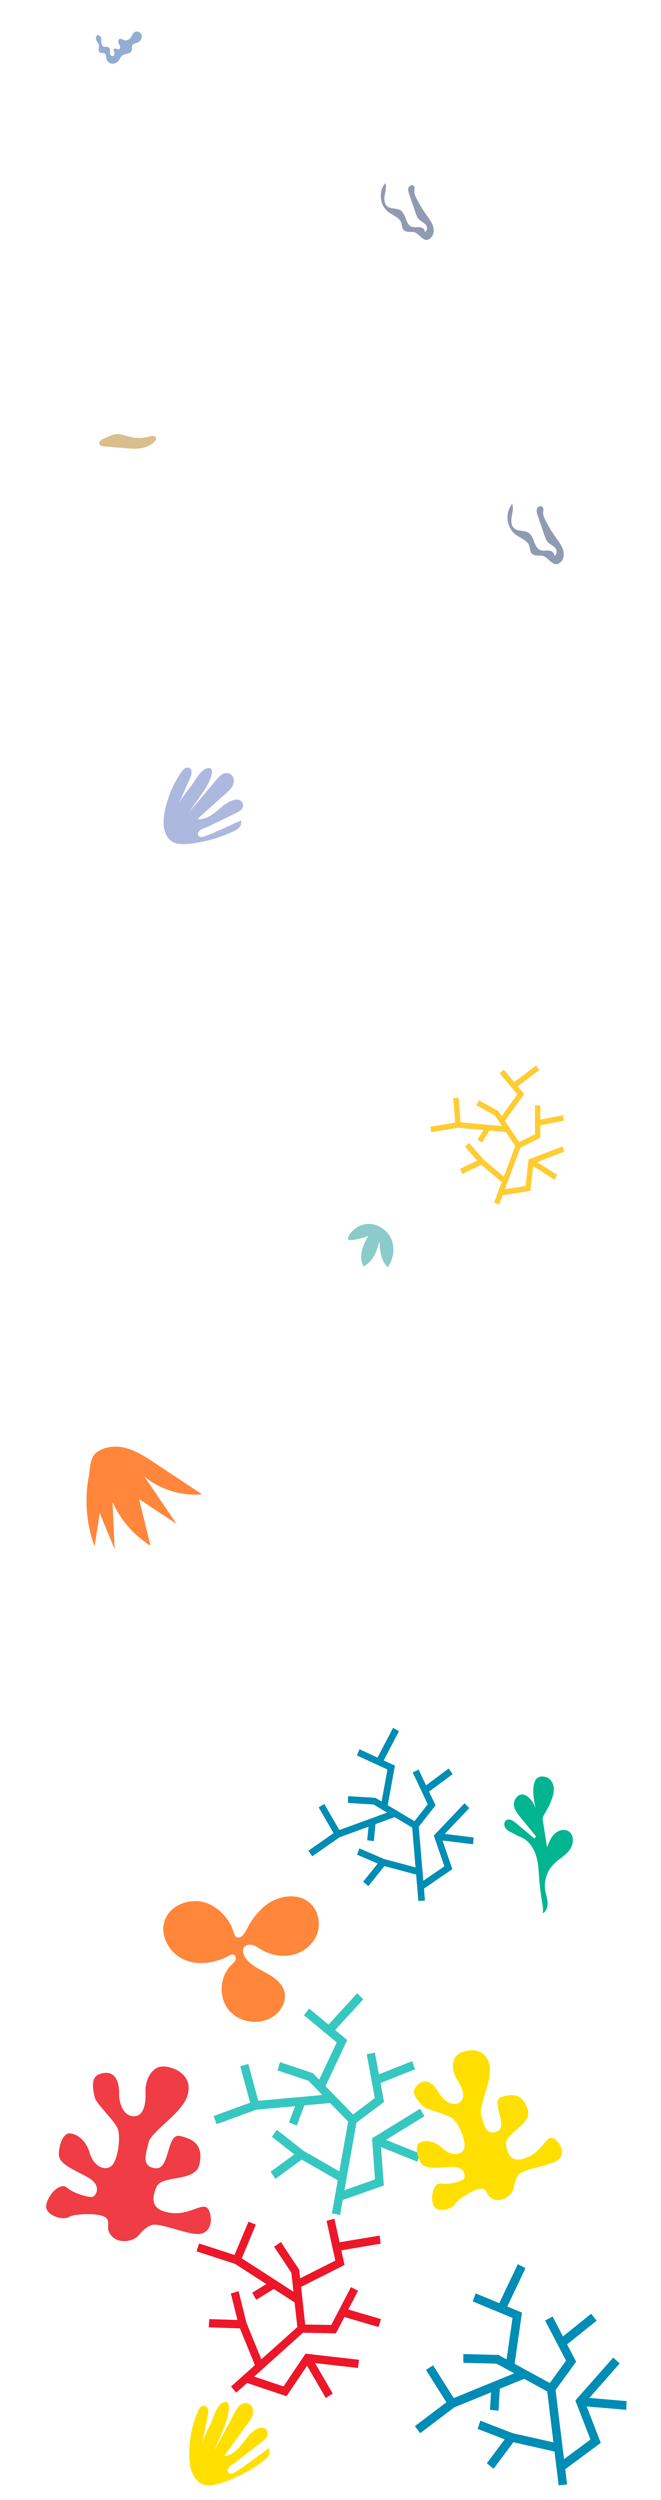 <svg width="986" height="3726" viewBox="0 0 986 3726" fill="none" xmlns="http://www.w3.org/2000/svg">
<mask id="mask0" mask-type="alpha" maskUnits="userSpaceOnUse" x="0" y="0" width="986" height="3726">
<rect width="986" height="3726" fill="#C4C4C4"/>
</mask>
<g mask="url(#mask0)">
<path d="M400.938 3648.6C402.838 3652.1 402.338 3656.4 400.738 3659.6C399.038 3662.8 396.338 3664.9 393.738 3667C373.738 3682.3 351.438 3693.9 327.638 3701.3C318.238 3704.2 307.538 3706.3 298.338 3700.3C292.338 3696.4 287.938 3689.5 285.538 3682.2C283.138 3674.9 282.438 3667.2 282.338 3659.7C281.938 3636.7 286.338 3614.2 294.938 3594.5C296.238 3591.6 297.638 3588.7 299.938 3586.9C302.338 3585.1 305.838 3584.9 308.238 3587.2C311.538 3590.4 310.938 3596.1 310.038 3600.5C306.938 3615.3 303.838 3630.1 300.638 3645C302.938 3634.3 308.938 3623.2 313.538 3613.7C318.538 3603.3 322.838 3584.3 333.638 3580.1C345.038 3575.7 340.938 3596.2 339.438 3602.2C337.138 3611.3 333.438 3619.7 329.938 3628.1C326.338 3636.5 322.738 3644.9 319.138 3653.3C329.338 3634.3 339.538 3615.3 349.738 3596.3C352.438 3591.2 355.338 3586 359.838 3583.2C364.338 3580.4 371.138 3580.7 374.938 3585.7C377.738 3589.5 378.138 3594.8 376.938 3599.2C375.738 3603.5 373.238 3607 370.738 3610.4C358.638 3627 346.538 3643.6 334.438 3660.3C345.138 3659.8 353.538 3651.7 360.438 3643.1C367.338 3634.5 373.738 3624.9 383.138 3620C385.838 3618.6 388.738 3617.6 391.838 3618.2C394.938 3618.8 398.038 3621.2 399.038 3624.6C400.738 3630.3 396.238 3635 392.238 3638.1C379.238 3648.2 366.238 3658.2 353.238 3668.3C349.338 3671.3 344.238 3673.5 341.238 3677.8C337.738 3682.8 340.338 3687.1 346.538 3686.6C351.638 3685.9 400.838 3648.4 400.938 3648.6Z" fill="#FFDF00"/>
<path d="M551.106 1824.02C565.406 1824.52 578.806 1834.52 584.106 1847.82C589.406 1861.12 586.806 1877.12 578.406 1888.72C573.306 1883.92 570.206 1877.42 568.506 1870.62C566.806 1863.82 566.406 1856.82 566.006 1849.92C563.906 1857.32 561.806 1864.82 558.106 1871.52C554.406 1878.32 549.006 1884.32 541.906 1887.32C538.106 1880.02 538.006 1871.22 540.006 1863.32C542.006 1855.42 545.906 1848.02 549.806 1840.82C548.306 1843.52 538.206 1845.42 535.406 1846.12C532.606 1846.82 522.106 1849.82 519.706 1847.62C517.006 1845.22 522.806 1838.12 524.406 1836.12C527.506 1832.52 531.406 1829.52 535.606 1827.42C540.406 1825.12 545.706 1823.82 551.106 1824.02Z" fill="#8BCBCA"/>
<path d="M397.638 2838.6C416.238 2824.7 444.438 2820.7 461.938 2835.9C474.538 2846.8 478.738 2866 473.238 2881.7C467.638 2897.5 453.238 2909.4 437.038 2913.3C420.838 2917.3 403.138 2913.7 388.838 2905.1C384.938 2902.8 381.238 2900 376.938 2898.8C372.638 2897.6 367.338 2898.2 364.438 2901.7C360.738 2906.3 362.838 2913.2 366.238 2918C373.838 2928.7 386.338 2934.5 397.838 2940.8C409.338 2947.2 421.038 2955.7 424.238 2968.5C427.738 2982.3 419.538 2997.1 407.838 3005.1C387.538 3019 356.938 3014.7 341.338 2995.7C325.738 2976.7 327.438 2945.8 345.038 2928.6C347.338 2926.3 350.038 2924.2 351.138 2921.1C352.338 2918.1 351.238 2913.9 348.138 2913C345.938 2912.4 343.838 2913.6 341.838 2914.6C321.038 2925.9 295.038 2930 273.538 2920C252.038 2910 237.738 2883.8 245.938 2861.5C254.538 2838.2 284.738 2827.8 308.138 2836.2C318.838 2840.1 328.138 2847.2 335.438 2855.9C339.238 2860.4 342.438 2865.4 345.238 2870.6C347.038 2874.1 349.138 2884.3 352.138 2886.4C361.838 2892.9 369.138 2872 373.138 2866C379.738 2855.8 387.638 2846.1 397.638 2838.6Z" fill="#FF863A"/>
<path d="M633.138 3153.9L626.638 3142.8L555.038 3186.8L559.338 3248.1L513.838 3264.2L531.738 3163.5L572.838 3132.6L567.638 3104.4L619.138 3084L614.638 3071.9L565.238 3091.5L559.238 3059.2L547.038 3061.5L559.138 3126.8L526.638 3151.3L485.538 3109.1L517.938 3040.4L499.938 3025.5L541.938 2979.6L532.838 2970.6L490.038 3017.4L461.138 2993.4L453.438 3003.5L502.338 3043.9L476.138 3099.4L466.638 3089.7L417.638 3073.3L414.038 3085.7L460.138 3101.1L480.838 3122.3L385.238 3130.9L370.438 3076.1L358.438 3079.5L373.138 3133.7L318.738 3153.6L323.038 3165.8L382.138 3144.2L440.138 3139L431.138 3163.1L442.738 3167.9L454.038 3137.7L492.438 3134.3L519.338 3161.9L506.138 3236.1L452.938 3205.6L412.938 3174.2L405.538 3184.5L439.038 3210.8L403.638 3236.7L410.838 3247.3L450.038 3218.6L503.838 3249.4L495.038 3298.6L507.338 3301.1L511.238 3278.8L572.538 3257.2L568.438 3200L622.438 3221.7L626.738 3209.6L575.738 3189.2L633.138 3153.9Z" fill="#36C7C1"/>
<path d="M148.038 3091.3C174.238 3081.6 178.038 3108 177.638 3119.5C177.138 3131 182.338 3153.3 199.038 3154C215.738 3154.6 217.838 3132.1 217.038 3117C216.238 3101.9 225.938 3076.2 248.238 3080.1C270.538 3083.9 288.038 3099.8 278.938 3125.1C269.838 3150.5 225.238 3177 221.738 3192.8C218.238 3208.5 209.338 3228.8 231.738 3231.5C254.138 3234.1 247.838 3178.6 268.738 3183.4C289.638 3188.2 303.338 3197.4 297.538 3225.4C291.738 3253.4 241.338 3240 233.138 3259.9C224.838 3279.8 226.938 3294.5 255.838 3298.1C284.738 3301.7 304.838 3278.8 311.638 3294.2C318.438 3309.6 313.638 3330.5 293.938 3329.5C274.238 3328.5 237.538 3312.3 226.238 3316.1C214.838 3319.9 208.138 3330.9 203.438 3334.5C194.238 3341.4 172.738 3344.7 163.138 3327.7C157.738 3318.3 165.838 3310.4 156.538 3304.2C147.238 3298 110.838 3298.8 102.638 3304.2C94.438 3309.6 66.738 3302 68.938 3286.7C71.138 3271.4 89.638 3251.3 100.338 3260.6C111.038 3269.9 134.138 3275.7 138.638 3273.9C143.138 3272.1 152.438 3257.2 131.338 3245.2C110.238 3233.2 87.338 3225.7 87.738 3210.1C88.138 3194.6 95.238 3178.8 104.138 3179.4C113.038 3180.1 127.538 3187.6 133.638 3208.3C139.638 3229 156.638 3236.2 166.238 3228C175.838 3219.8 180.138 3186.2 175.938 3173.5C171.738 3160.9 143.538 3135.8 141.338 3125.9C139.138 3115.8 134.138 3096.5 148.038 3091.3Z" fill="#EF3C45"/>
<path d="M620.238 3110.2C635.238 3091.8 649.338 3109.5 653.938 3118C658.538 3126.6 671.938 3140.7 684.438 3133.9C696.938 3127.1 688.738 3109.8 681.638 3099.1C674.538 3088.4 670.538 3065.5 688.438 3058.7C706.338 3051.9 725.938 3055.9 730.338 3078.4C734.638 3100.8 713.438 3139.5 717.738 3152.5C721.938 3165.5 724.238 3184.2 741.738 3176.4C759.238 3168.7 730.638 3130.8 748.038 3125.3C765.438 3119.8 779.338 3120.6 787.138 3143.6C794.938 3166.6 752.438 3178.4 754.938 3196.5C757.438 3214.6 765.338 3224.4 787.938 3214.6C810.638 3204.8 815.438 3179.3 827.038 3187.7C838.638 3196 844.138 3213.4 829.338 3221.1C814.538 3228.8 780.738 3232.9 774.138 3240.5C767.438 3248.1 767.338 3259.1 765.438 3263.8C761.738 3272.8 747.438 3284.4 733.038 3276.2C725.038 3271.6 727.538 3262.4 718.038 3261.9C708.538 3261.4 682.338 3277.7 678.638 3285.1C675.038 3292.6 651.438 3299 646.538 3286.8C641.538 3274.7 646.438 3252 658.238 3254.2C670.038 3256.4 689.438 3250.6 691.938 3247.4C694.438 3244.2 694.838 3229.2 674.238 3229.5C653.638 3229.8 633.638 3234.2 627.338 3222.7C620.938 3211.1 619.338 3196.6 626.138 3193.2C632.938 3189.9 646.838 3189.1 660.138 3201.6C673.438 3214.1 688.938 3212.1 692.438 3202C695.938 3191.9 684.538 3165.5 676.038 3158.1C667.538 3150.7 636.138 3144.5 630.238 3138.2C624.338 3131.9 612.238 3120 620.238 3110.2Z" fill="#FFDF00"/>
<path d="M141.076 2304.66C143.676 2288.06 146.176 2271.46 148.776 2254.96C156.176 2272.96 163.576 2290.86 171.076 2308.86C169.976 2285.36 168.876 2261.86 167.776 2238.36C179.676 2265.06 199.676 2288.16 224.476 2303.66C218.776 2280.46 213.176 2257.36 207.476 2234.16C226.176 2246.56 244.776 2258.96 263.476 2271.26C247.476 2247.76 231.476 2224.26 215.476 2200.76C239.276 2220.16 270.876 2229.86 301.476 2227.16C277.776 2211.46 254.076 2195.76 230.376 2180.06C215.376 2170.16 199.876 2160.06 182.276 2156.86C168.976 2154.46 151.576 2156.86 141.576 2166.96C133.876 2174.76 134.176 2190.86 132.276 2201.26C125.876 2235.66 128.876 2271.76 141.076 2304.66Z" fill="#FF863A"/>
<path d="M809.638 2851.6C815.238 2848.7 817.138 2841.4 816.838 2835.5C816.438 2829.3 814.238 2823.3 813.238 2817.2C811.138 2803.7 815.538 2789.3 824.938 2779.3C832.338 2771.4 842.338 2766.3 849.038 2757.9C855.738 2749.5 857.338 2735.1 848.238 2729.3C841.738 2725.2 832.638 2727.8 827.138 2733.1C821.638 2738.4 818.738 2746 816.038 2753.2C813.738 2738.8 811.538 2724.4 809.238 2709.9C812.938 2700.8 817.038 2696.5 820.738 2687.4C823.538 2680.5 826.338 2673.4 826.138 2666C825.938 2658.6 821.838 2650.8 814.738 2648.6C787.838 2640.4 795.738 2683.9 799.638 2696.2C797.638 2690.3 794.338 2684.8 789.938 2680.3C787.738 2678 785.238 2676 782.238 2674.9C774.438 2672.1 767.138 2680.2 766.538 2687.7C765.938 2695.2 770.938 2701.8 775.638 2707.6C783.638 2717.4 791.638 2727.2 799.638 2737C799.038 2738.2 797.838 2739 797.238 2740.2C788.038 2732.4 778.838 2724.7 769.538 2716.9C765.338 2713.4 759.338 2709.7 754.838 2713C751.138 2715.7 751.738 2721.7 754.638 2725.3C757.538 2728.8 762.038 2730.6 766.138 2732.7C769.438 2734.4 772.138 2736.2 775.638 2737.4C779.138 2738.7 782.338 2740.5 785.138 2742.9C790.838 2747.5 795.038 2753.9 797.838 2760.6C802.538 2772.1 803.338 2784.8 804.138 2797.2C804.738 2806.6 805.938 2816 807.138 2825.4C808.138 2833.6 811.038 2843.5 809.638 2851.6Z" fill="#00B590"/>
<path d="M924.338 3522.5L914.738 3513.6L858.238 3577.6L880.738 3635.8L841.338 3665L828.738 3562L859.438 3519.8L845.938 3494L889.938 3458.7L881.838 3448.3L839.738 3482.1L824.338 3452.5L813.138 3458.4L844.338 3518.2L820.138 3551.6L767.638 3522.9L778.638 3446.6L756.738 3437.5L783.838 3380.4L772.438 3374.4L744.738 3432.5L709.538 3417.9L705.138 3429.9L764.538 3454.6L755.638 3516.3L743.538 3509.7L691.138 3508.4L691.238 3521.5L740.638 3522.7L767.038 3537.1L676.838 3574L646.038 3525.2L635.438 3532L665.838 3580.3L618.938 3615.8L626.738 3626.3L677.738 3587.8L732.438 3565.5L730.938 3591.5L743.638 3592.8L745.538 3560.1L781.938 3545.3L816.238 3564.1L825.538 3640L764.738 3626.3L716.538 3607.7L712.438 3619.9L752.838 3635.5L726.138 3671.2L736.338 3679.3L765.838 3639.8L827.138 3653.7L833.338 3704L845.938 3702.8L843.138 3680L896.138 3640.8L875.238 3586.5L934.138 3591.5L934.738 3578.5L879.138 3573.8L924.338 3522.5Z" fill="#008DB5"/>
<path d="M153.633 654.169C150.033 655.469 146.533 659.669 148.633 662.769C149.933 664.669 152.533 665.069 154.833 665.269C165.133 666.169 175.433 667.069 185.733 667.869C193.833 668.569 202.033 669.269 210.033 668.069C218.033 666.869 226.033 663.469 231.333 657.369C232.233 656.369 233.033 655.169 233.033 653.869C233.133 651.669 230.933 649.969 228.833 649.669C226.633 649.369 224.533 650.069 222.433 650.669C214.033 653.069 205.033 653.369 196.433 651.569C190.733 650.369 185.333 648.369 179.633 647.369C168.833 645.569 163.033 650.769 153.633 654.169Z" fill="#D8BF8B"/>
<path d="M615.674 345.7C610.774 345.6 604.974 346.2 601.774 342.4C599.374 339.5 599.674 335.3 598.474 331.8C595.674 324 586.474 321.3 579.774 316.4C566.474 306.8 563.974 285.4 574.674 273C576.774 278.7 574.974 284.9 573.874 290.8C572.874 296.7 573.074 303.8 577.774 307.6C583.174 311.9 591.574 309.7 597.374 313.4C605.974 318.9 604.674 334.3 614.174 337.9C617.874 339.3 621.974 338.2 625.874 338.5C629.774 338.8 634.274 341.8 633.474 345.6C637.774 344.7 637.774 338 634.874 334.7C631.974 331.4 627.474 329.8 624.474 326.4C622.274 323.9 621.074 320.6 619.974 317.4C616.774 308.1 613.574 298.8 610.374 289.5C609.274 286.3 608.174 282.8 609.374 279.7C610.574 276.6 615.174 274.7 617.374 277.3C618.974 279.3 618.174 282.2 618.074 284.7C617.874 288.7 619.574 292.4 621.374 296C625.774 304.6 630.774 312.9 636.374 320.7C639.974 325.8 643.874 330.8 645.874 336.7C647.774 342.6 647.274 349.8 642.874 354.2C631.974 365.2 625.774 345.9 615.674 345.7Z" fill="#909AB2"/>
<path d="M807.602 828.1C802.402 828 796.202 828.7 792.902 824.6C790.402 821.6 790.702 817.1 789.402 813.4C786.502 805.1 776.602 802.2 769.502 797.1C755.402 786.9 752.702 764.2 764.102 751C766.302 757 764.402 763.6 763.302 769.9C762.202 776.2 762.402 783.7 767.402 787.7C773.102 792.3 782.102 789.9 788.302 793.9C797.402 799.7 796.102 816.2 806.202 819.9C810.102 821.3 814.502 820.2 818.602 820.6C822.802 820.9 827.502 824.1 826.602 828.2C831.202 827.2 831.202 820.1 828.102 816.6C825.002 813.1 820.202 811.3 817.102 807.8C814.702 805.1 813.502 801.6 812.302 798.3C808.902 788.4 805.502 778.5 802.102 768.6C800.902 765.2 799.802 761.5 801.002 758.2C802.202 754.9 807.202 752.9 809.502 755.7C811.202 757.8 810.402 760.9 810.202 763.6C810.002 767.8 811.802 771.8 813.702 775.6C818.402 784.7 823.702 793.5 829.702 801.9C833.502 807.3 837.702 812.6 839.802 818.9C841.802 825.2 841.302 832.8 836.602 837.5C824.902 848.9 818.202 828.4 807.602 828.1Z" fill="#909AB2"/>
<path d="M158.301 84.897C158.201 82.797 157.501 80.297 155.601 79.397C153.701 78.597 151.301 79.497 149.501 78.597C147.701 77.697 147.101 75.397 147.201 73.397C147.301 71.397 147.901 69.397 147.501 67.397C147.001 64.597 144.901 62.397 143.701 59.797C142.501 57.197 142.701 53.397 145.401 52.497C147.701 51.797 150.001 53.797 150.701 56.097C151.401 58.397 151.101 60.797 151.201 63.197C151.301 65.597 152.101 68.197 154.301 69.297C156.801 70.497 160.201 69.097 162.401 70.897C166.001 73.797 162.001 81.697 166.301 83.297C170.801 84.997 171.601 79.197 170.101 76.497C169.601 75.497 169.101 74.197 169.701 73.297C170.401 72.097 172.101 72.197 173.401 72.697C174.701 73.097 176.101 73.797 177.301 73.397C178.901 72.797 179.501 70.797 179.101 69.097C178.701 67.397 177.701 65.997 177.001 64.497C175.901 62.197 176.001 57.997 179.501 57.897C180.901 57.897 182.201 58.497 183.401 59.197C188.001 61.697 192.501 59.597 195.401 55.397C197.101 52.897 198.001 49.697 200.601 47.997C204.201 45.497 209.901 47.997 211.201 52.197C212.501 56.397 209.801 61.197 205.801 63.097C202.901 64.397 199.101 64.697 197.501 67.497C196.001 70.097 197.401 73.497 196.101 76.197C194.001 80.597 187.301 79.597 183.201 82.197C180.901 83.697 179.501 86.197 178.101 88.597C172.801 98.397 158.901 96.597 158.301 84.897Z" fill="#93ACD1"/>
<path d="M533.938 3529.1L535.638 3516.9L455.738 3507.8L422.938 3556.6L379.138 3542L451.938 3476.6L501.038 3477.5L513.738 3453.2L564.638 3468.1L568.338 3456.3L519.538 3442L534.038 3414.1L523.538 3408.6L494.138 3465L455.238 3464.4L449.138 3408.3L513.938 3375.6L509.138 3353.8L567.838 3343.9L566.338 3331.8L506.538 3341.8L498.838 3306.7L487.138 3309.8L500.138 3369.1L447.738 3395.5L446.238 3382.6L418.938 3341.4L408.938 3348.5L434.638 3387.3L437.738 3415.5L360.638 3365.7L381.638 3315.6L370.638 3311.1L349.838 3360.7L297.038 3343.6L293.138 3355.3L350.438 3373.9L397.238 3404.1L376.238 3417L382.138 3427.5L408.438 3411.4L439.438 3431.4L443.538 3468.1L389.838 3516.2L367.638 3461.9L355.938 3414.7L344.338 3418.1L354.138 3457.6L312.138 3456.3L311.338 3468.6L357.838 3470.1L380.238 3524.9L344.638 3556.8L352.338 3565.9L368.538 3551.5L427.438 3571.2L458.038 3525.8L485.938 3573.9L496.338 3567.3L469.938 3521.9L533.938 3529.1Z" fill="#EC1728"/>
<path d="M700.038 2694.7L692.938 2687.5L647.138 2735.6L662.838 2781.5L631.438 2803L624.638 2722.5L649.738 2690.6L640.038 2670.2L675.238 2644.1L669.238 2635.8L635.538 2660.8L624.438 2637.3L615.638 2641.6L638.038 2689L618.238 2714.2L578.338 2690.4L589.138 2631.4L572.338 2623.7L595.138 2580.1L586.338 2575.1L563.138 2619.4L536.238 2607L532.438 2616.3L577.938 2637.2L569.238 2684.9L560.038 2679.4L519.238 2676.9L519.038 2687L557.338 2689.4L577.438 2701.4L506.238 2727.4L483.738 2688.6L475.338 2693.6L497.538 2732L460.038 2758.2L465.738 2766.6L506.538 2738.2L549.738 2722.4L547.738 2742.6L557.638 2744L560.038 2718.6L588.738 2708.2L614.838 2723.8L619.838 2783.1L573.038 2770.6L536.138 2754.8L532.538 2764.1L563.438 2777.4L541.638 2804.4L549.438 2811L573.438 2781.2L620.738 2793.8L624.038 2833.1L633.838 2832.5L632.438 2814.7L674.738 2785.7L660.038 2743L705.638 2748.6L706.538 2738.5L663.438 2733.2L700.038 2694.7Z" fill="#008DB5"/>
<path d="M359.5 1222.77C360.6 1226.37 359.3 1230.47 357.1 1233.07C354.9 1235.67 351.9 1237.27 349 1238.67C327.1 1249.07 303.8 1255.57 280 1257.77C270.6 1258.67 260.1 1258.47 252.7 1251.07C247.8 1246.17 245.1 1238.77 244.3 1231.47C243.5 1224.07 244.4 1216.77 245.8 1209.57C250 1187.77 258.6 1167.47 270.6 1150.67C272.4 1148.17 274.3 1145.67 276.9 1144.57C279.5 1143.47 282.8 1143.87 284.6 1146.47C287.1 1150.17 285.4 1155.37 283.7 1159.37C277.8 1172.67 271.9 1186.07 266.1 1199.37C270.4 1189.67 278.3 1180.47 284.4 1172.47C291.1 1163.67 298.9 1146.67 310 1144.87C321.6 1142.97 313.7 1161.47 311 1166.77C307 1174.87 301.9 1182.07 296.9 1189.27C291.8 1196.47 286.8 1203.67 281.7 1210.87C295.1 1194.97 308.4 1179.17 321.8 1163.27C325.4 1159.07 329.1 1154.67 334 1152.87C338.9 1151.07 345.1 1152.77 347.7 1158.27C349.6 1162.37 348.9 1167.47 346.9 1171.37C344.9 1175.27 341.8 1177.97 338.8 1180.77C324.1 1193.97 309.4 1207.27 294.7 1220.47C304.8 1222.07 314.4 1216.17 322.6 1209.47C330.8 1202.77 338.8 1194.97 348.6 1192.27C351.4 1191.47 354.4 1191.17 357.1 1192.27C359.9 1193.37 362.3 1196.27 362.6 1199.67C363.1 1205.37 357.9 1208.97 353.5 1211.07C339.3 1217.97 325 1224.87 310.8 1231.77C306.5 1233.87 301.3 1234.87 297.6 1238.27C293.3 1242.27 294.9 1246.87 300.8 1247.57C305.6 1248.07 359.4 1222.57 359.5 1222.77Z" fill="#ACB8DE"/>
<path d="M841.9 1716.3L839.1 1708.5L788.4 1728L784 1767.5L753.1 1772.4L776.3 1710.5L806 1695.7V1677.2L841.2 1670.2L839.7 1662L806 1668.6V1647.4H798V1690.4L774.5 1702.1L753.3 1670.5L782 1630.6L772.3 1619L804.4 1594.8L799.7 1588L767 1612.7L751.4 1594.1L745.3 1599.6L771.6 1631L748.5 1663.2L743.6 1655.9L714.4 1639.8L710.6 1647.2L738.1 1662.4L748.8 1678.3L687 1672.6L684 1636L676 1636.7L679 1672.9L642 1679.2L643.3 1687.5L683.4 1680.7L720.9 1684.2L712.4 1698.4L719.2 1702.9L729.9 1685L754.8 1687.3L768.6 1708L751.5 1753.6L721.3 1728L699.5 1703.3L693.6 1709L711.8 1729.7L686.3 1742L689.6 1749.6L717.9 1736L748.4 1761.8L737.1 1792.1L744.6 1795.1L749.7 1781.4L791.2 1774.8L795.3 1738L827.1 1758.2L831.3 1751L801.3 1732L841.9 1716.3Z" fill="#FFCC33"/>
</g>
</svg>
